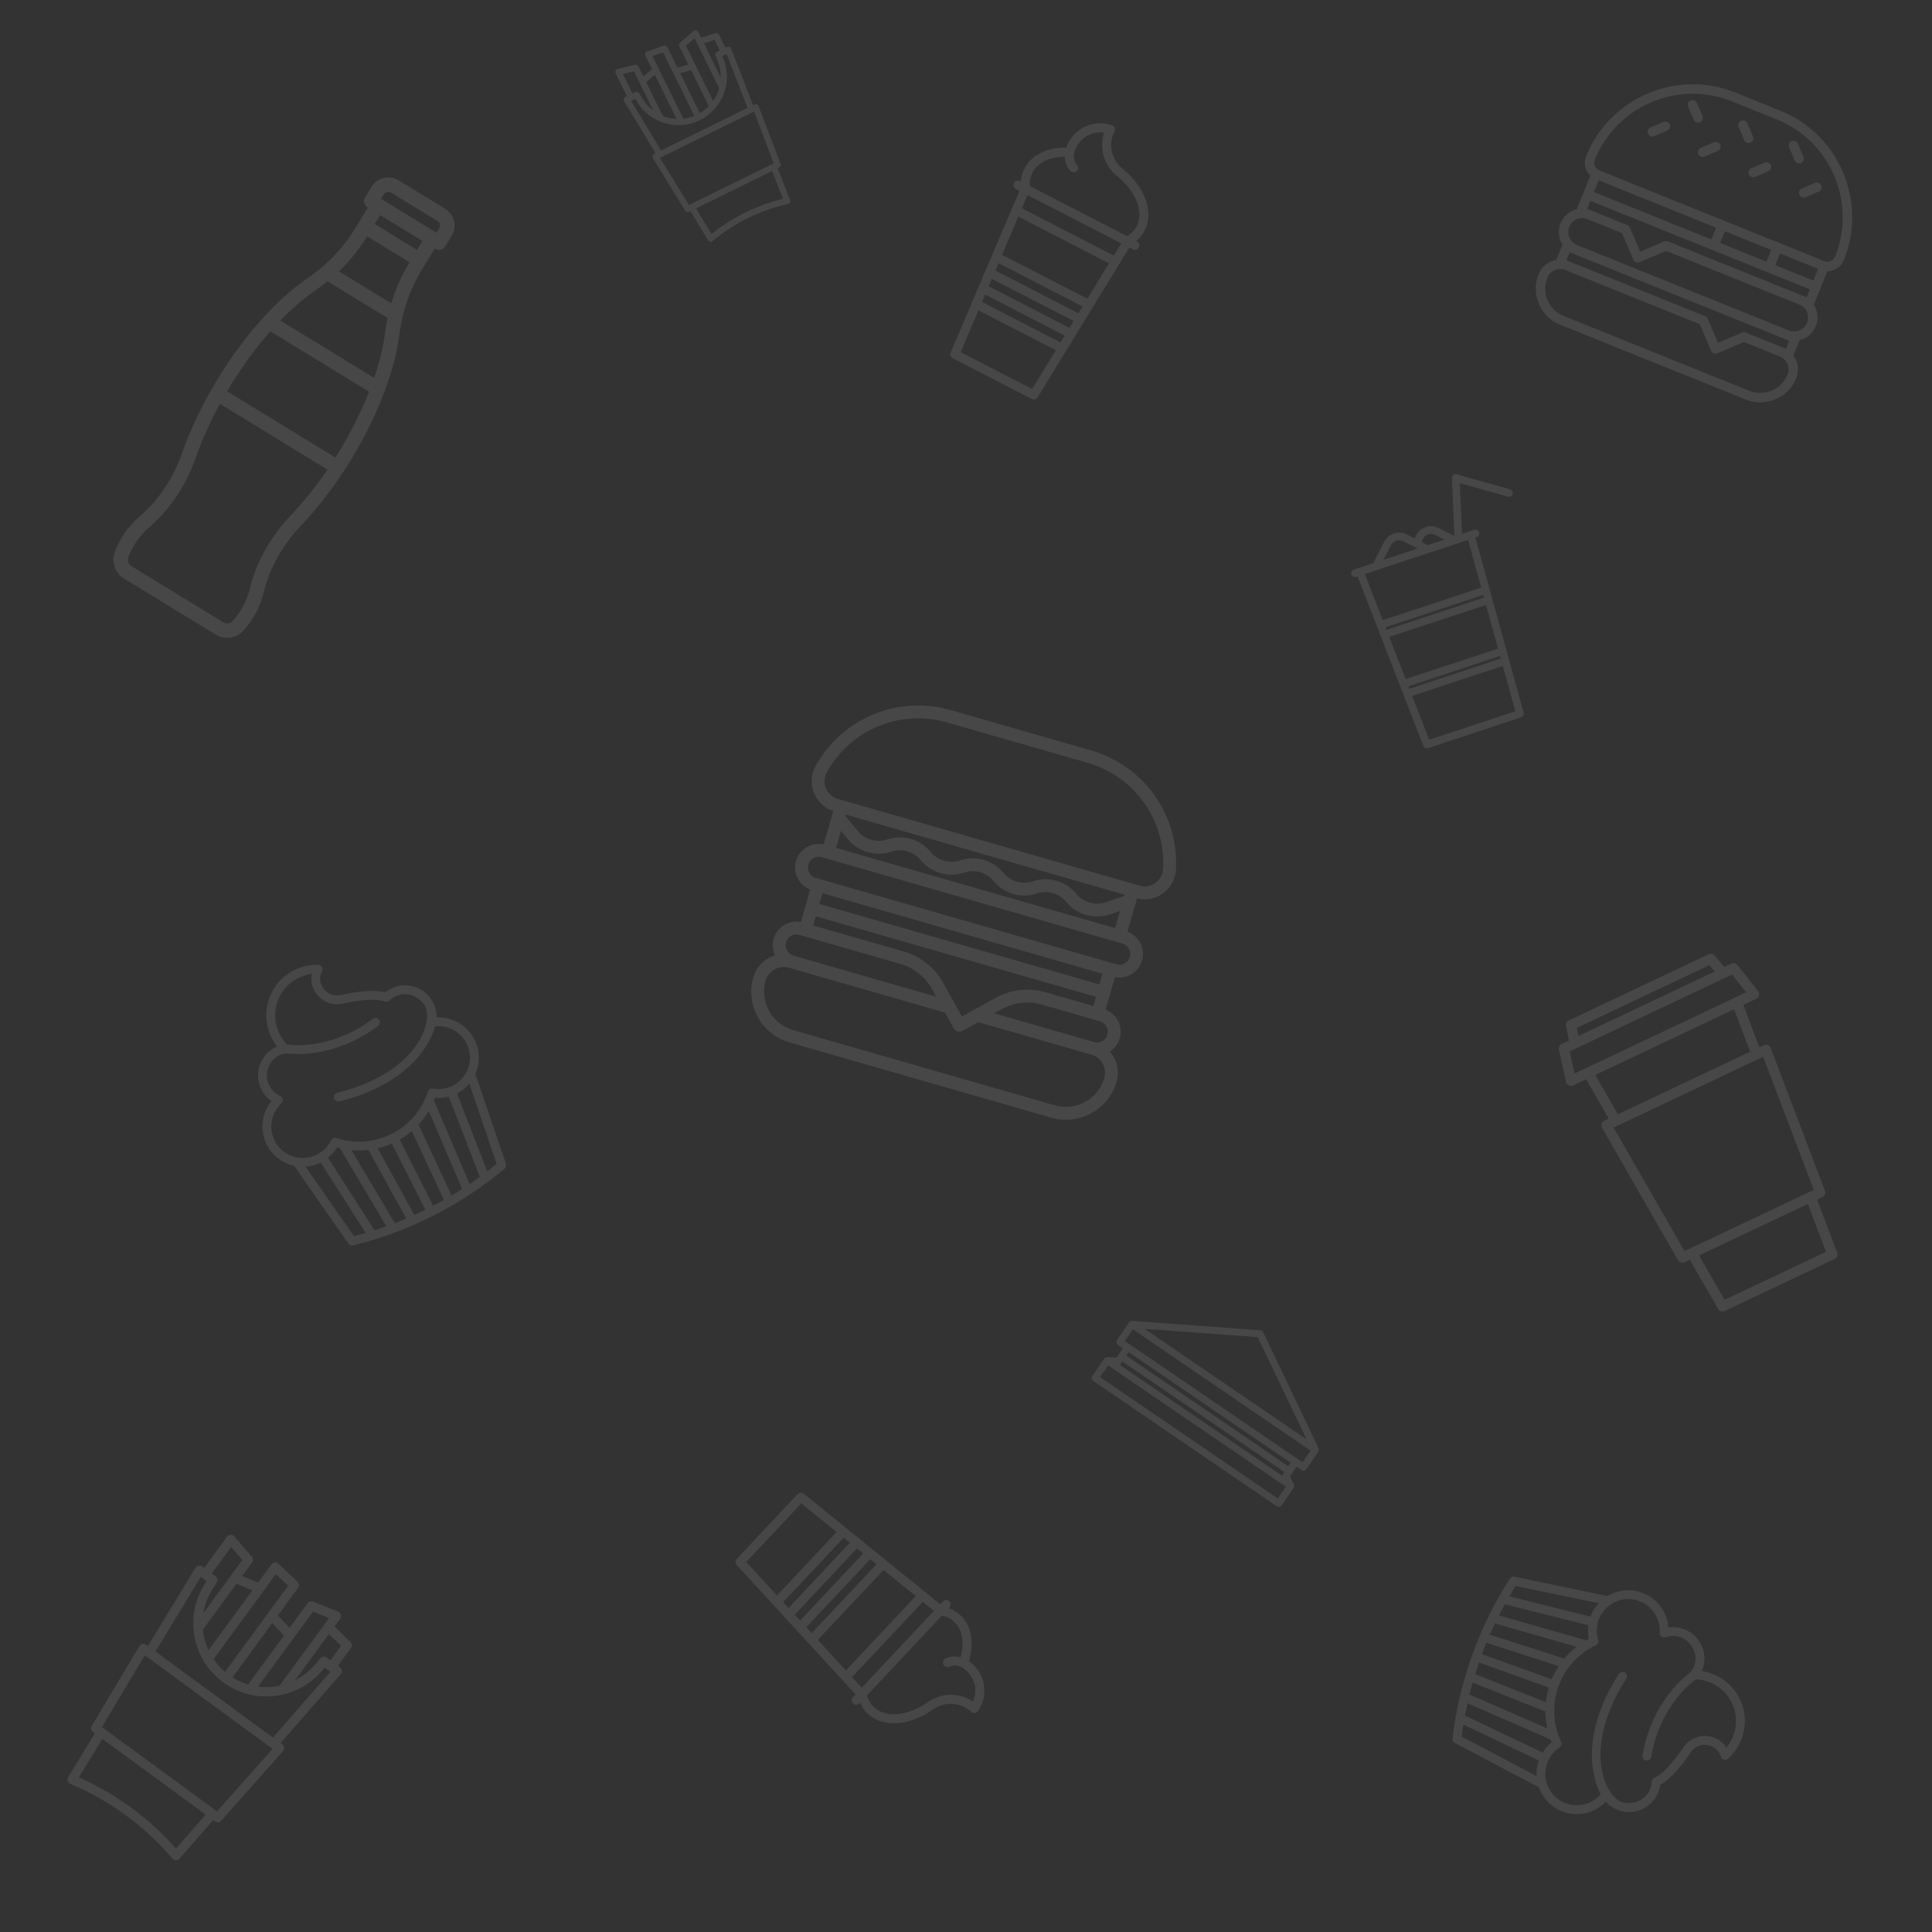 <svg width="118" height="118" viewBox="0 0 118 118" fill="none" xmlns="http://www.w3.org/2000/svg">
<rect x="0" y="0" width="118" height="118" fill="#333333" stroke="none"/>
<g clip-path="url(#clip0)">
<g clip-path="url(#clip1)">
<path d="M69.44 14.735L69.398 14.713C69.615 14.533 69.788 14.318 69.915 14.072C70.421 13.09 70.059 11.772 68.993 10.698C68.97 10.66 68.938 10.629 68.899 10.606C68.793 10.504 68.68 10.405 68.563 10.31C67.891 9.766 67.675 8.854 68.038 8.093C68.047 8.074 68.056 8.056 68.065 8.037C68.102 7.966 68.106 7.882 68.076 7.807C68.046 7.732 67.985 7.674 67.909 7.649C67.461 7.495 66.985 7.491 66.532 7.635C65.871 7.847 65.349 8.365 65.125 9.015C63.938 9.003 62.992 9.47 62.572 10.287C62.444 10.533 62.37 10.799 62.349 11.08L62.307 11.058C62.171 10.988 62.004 11.042 61.934 11.178C61.864 11.313 61.918 11.48 62.053 11.55L62.264 11.659L58.063 21.526C58.006 21.66 58.062 21.814 58.191 21.881L63.014 24.367C63.143 24.433 63.301 24.389 63.377 24.265L68.976 15.118L69.187 15.227C69.323 15.297 69.49 15.243 69.559 15.108C69.629 14.972 69.576 14.805 69.44 14.735ZM63.063 10.54C63.376 9.933 64.102 9.58 65.033 9.569C65.039 9.812 65.104 10.146 65.361 10.434C65.384 10.461 65.411 10.481 65.441 10.496C65.539 10.547 65.663 10.535 65.751 10.457C65.866 10.355 65.876 10.181 65.774 10.066C65.514 9.774 65.596 9.383 65.6 9.363C65.601 9.362 65.601 9.362 65.601 9.362C65.601 9.362 65.601 9.361 65.601 9.361C65.73 8.797 66.151 8.338 66.701 8.162C66.942 8.085 67.192 8.065 67.437 8.101C67.115 9.038 67.415 10.092 68.215 10.74C68.332 10.835 68.444 10.934 68.548 11.036C68.549 11.037 68.551 11.039 68.553 11.041C68.555 11.043 68.557 11.045 68.559 11.047C69.484 11.955 69.823 13.043 69.423 13.818C69.296 14.065 69.102 14.271 68.847 14.429L62.9 11.364C62.881 11.064 62.936 10.787 63.063 10.54ZM68.025 15.611L62.414 12.719L62.757 11.913L68.483 14.864L68.025 15.611ZM60.169 17.993L65.032 20.5L64.777 20.917L59.977 18.443L60.169 17.993ZM60.386 17.483L60.578 17.033L65.577 19.61L65.322 20.027L60.386 17.483ZM60.795 16.523L60.986 16.073L66.123 18.72L65.867 19.137L60.795 16.523ZM61.204 15.562L62.197 13.23L67.736 16.085L66.412 18.246L61.204 15.562ZM58.673 21.507L59.76 18.954L64.488 21.39L63.039 23.757L58.673 21.507Z" fill="white" fill-opacity="0.1"/>
</g>
<g clip-path="url(#clip2)">
<path d="M52.495 104.036L52.527 104.001C52.641 104.259 52.799 104.485 53.002 104.675C53.807 105.431 55.174 105.445 56.499 104.715C56.541 104.703 56.581 104.681 56.613 104.65C56.74 104.576 56.867 104.495 56.99 104.408C57.698 103.912 58.634 103.954 59.267 104.512C59.282 104.526 59.297 104.54 59.312 104.554C59.371 104.609 59.451 104.636 59.531 104.627C59.611 104.619 59.683 104.576 59.729 104.51C59.999 104.121 60.135 103.665 60.12 103.19C60.098 102.496 59.743 101.851 59.179 101.458C59.517 100.319 59.328 99.282 58.659 98.653C58.456 98.463 58.221 98.319 57.957 98.222L57.989 98.187C58.094 98.076 58.088 97.901 57.977 97.796C57.866 97.691 57.69 97.697 57.586 97.808L57.423 97.981L49.09 91.231C48.977 91.139 48.813 91.151 48.714 91.256L44.998 95.211C44.899 95.317 44.898 95.481 44.996 95.588L52.253 103.484L52.091 103.657C51.986 103.768 51.992 103.944 52.103 104.048C52.215 104.153 52.39 104.147 52.495 104.036ZM58.28 99.057C58.777 99.524 58.918 100.319 58.672 101.217C58.438 101.157 58.098 101.127 57.75 101.295C57.719 101.31 57.691 101.33 57.669 101.354C57.593 101.435 57.57 101.558 57.621 101.664C57.688 101.802 57.853 101.86 57.991 101.793C58.343 101.623 58.696 101.81 58.715 101.82C58.715 101.82 58.715 101.82 58.716 101.82C58.716 101.82 58.716 101.82 58.716 101.82C59.223 102.099 59.549 102.631 59.567 103.207C59.575 103.46 59.526 103.707 59.423 103.932C58.611 103.365 57.516 103.364 56.672 103.955C56.549 104.041 56.423 104.122 56.297 104.194C56.294 104.195 56.292 104.196 56.29 104.198C56.288 104.199 56.285 104.2 56.283 104.202C55.156 104.842 54.017 104.869 53.381 104.272C53.178 104.081 53.034 103.839 52.952 103.55L57.532 98.673C57.826 98.738 58.077 98.866 58.28 99.057ZM52.041 102.435L56.363 97.834L57.044 98.385L52.633 103.08L52.041 102.435ZM51.908 94.226L48.162 98.214L47.831 97.854L51.529 93.918L51.908 94.226ZM52.34 94.575L52.719 94.883L48.868 98.982L48.537 98.623L52.34 94.575ZM53.151 95.232L53.531 95.54L49.575 99.751L49.243 99.391L53.151 95.232ZM53.962 95.889L55.931 97.484L51.665 102.026L49.95 100.16L53.962 95.889ZM48.941 91.823L51.097 93.569L47.456 97.445L45.578 95.403L48.941 91.823Z" fill="white" fill-opacity="0.1"/>
</g>
<g clip-path="url(#clip3)">
<path d="M18.389 32.097C19.474 30.957 20.529 29.567 21.439 28.079C23.031 25.477 24.107 22.697 24.389 20.452C24.571 19.008 25.041 17.657 25.788 16.437L26.556 15.181L26.584 15.198C26.791 15.325 27.063 15.259 27.19 15.052L27.584 14.408C27.931 13.841 27.752 13.097 27.184 12.75L24.349 11.015C23.781 10.668 23.037 10.847 22.69 11.414L22.297 12.058C22.169 12.266 22.235 12.537 22.442 12.664L22.47 12.681L21.701 13.937C20.955 15.158 19.966 16.192 18.764 17.01C16.894 18.283 14.908 20.506 13.316 23.109C12.405 24.597 11.648 26.169 11.127 27.654C10.582 29.205 9.686 30.549 8.535 31.54C8.114 31.901 7.751 32.329 7.456 32.811C7.281 33.097 7.133 33.399 7.014 33.71C6.785 34.313 7.019 34.995 7.569 35.332L13.173 38.76C13.724 39.097 14.438 38.994 14.869 38.516C15.091 38.27 15.293 38 15.469 37.713C15.764 37.232 15.979 36.714 16.11 36.174C16.468 34.698 17.256 33.288 18.389 32.097ZM14.068 23.569C14.815 22.347 15.649 21.216 16.513 20.237L22.541 23.924C22.062 25.14 21.435 26.398 20.687 27.619C20.62 27.728 20.553 27.837 20.484 27.945L13.87 23.898C13.935 23.788 14.001 23.678 14.068 23.569ZM25.804 14.721L25.471 15.265L22.889 13.685L23.222 13.141L25.804 14.721ZM22.428 14.437L25.011 16.017C24.532 16.808 24.16 17.647 23.896 18.529L20.7 16.573C21.364 15.938 21.943 15.223 22.428 14.437ZM23.442 11.874C23.536 11.722 23.736 11.674 23.889 11.767L26.724 13.502C26.877 13.595 26.925 13.795 26.831 13.948L26.668 14.215L26.64 14.199L23.306 12.159L23.279 12.142L23.442 11.874ZM19.26 17.739C19.518 17.563 19.767 17.377 20.008 17.183L23.669 19.423C23.605 19.725 23.553 20.032 23.514 20.342C23.408 21.186 23.181 22.113 22.851 23.081L17.123 19.576C17.835 18.842 18.557 18.218 19.26 17.739ZM14.215 37.925C14.067 38.089 13.823 38.123 13.633 38.008L8.03 34.579C7.841 34.464 7.76 34.23 7.839 34.023C7.938 33.764 8.062 33.511 8.208 33.271C8.455 32.868 8.758 32.51 9.11 32.208C10.378 31.116 11.363 29.643 11.959 27.946C12.334 26.878 12.837 25.761 13.434 24.665L20 28.682C19.296 29.713 18.531 30.669 17.75 31.49C16.511 32.792 15.648 34.34 15.253 35.966C15.144 36.417 14.963 36.849 14.717 37.253C14.57 37.493 14.401 37.719 14.215 37.925Z" fill="white" fill-opacity="0.1"/>
</g>
<g clip-path="url(#clip4)">
<path d="M67.781 64.229C68.079 64.039 68.294 63.752 68.392 63.41C68.6 62.687 68.215 61.931 67.526 61.664L68.096 59.682C68.821 59.822 69.549 59.386 69.757 58.662C69.968 57.928 69.568 57.161 68.861 56.905L69.447 54.865C69.466 54.87 69.484 54.875 69.502 54.879C70.049 55.007 70.621 54.881 71.071 54.533C71.536 54.175 71.811 53.634 71.828 53.048L71.831 52.912C71.921 49.649 69.792 46.741 66.655 45.839L58.055 43.367C54.918 42.465 51.57 43.8 49.913 46.612L49.844 46.73C49.546 47.234 49.492 47.839 49.696 48.39C49.893 48.923 50.31 49.334 50.842 49.516C50.859 49.522 50.878 49.527 50.896 49.533L50.31 51.573C49.574 51.415 48.828 51.852 48.617 52.586C48.41 53.31 48.794 54.066 49.484 54.332L48.914 56.315C48.582 56.25 48.242 56.303 47.941 56.469C47.598 56.659 47.352 56.972 47.248 57.351C47.153 57.696 47.196 58.048 47.343 58.35C46.721 58.528 46.201 59.011 46.01 59.677C45.519 61.386 46.51 63.177 48.219 63.668L64.21 68.264C65.038 68.502 65.909 68.404 66.663 67.987C67.417 67.569 67.963 66.884 68.201 66.055C68.392 65.392 68.21 64.709 67.781 64.229ZM67.637 63.193C67.589 63.362 67.477 63.502 67.323 63.588C67.169 63.673 66.99 63.693 66.822 63.645L60.721 61.891L61.173 61.641C61.934 61.22 62.812 61.12 63.648 61.36L66.933 62.305C66.933 62.305 66.933 62.305 66.933 62.305L67.186 62.377C67.535 62.478 67.738 62.844 67.637 63.193ZM57.617 60.041C57.095 59.097 56.236 58.413 55.199 58.115L49.671 56.526L49.831 55.966L66.933 60.882L66.773 61.441L63.865 60.605C62.828 60.307 61.737 60.431 60.793 60.953L58.749 62.085L57.617 60.041ZM67.15 60.126L50.048 55.211L50.237 54.555L67.339 59.471L67.15 60.126L67.15 60.126ZM51.651 49.751L68.692 54.649L68.671 54.722L67.532 55.107C66.889 55.324 66.167 55.117 65.737 54.591C65.102 53.813 64.035 53.507 63.083 53.828C62.44 54.045 61.718 53.838 61.288 53.312C60.653 52.535 59.586 52.228 58.634 52.549C57.991 52.767 57.269 52.559 56.839 52.033C56.203 51.256 55.137 50.949 54.185 51.271C53.541 51.488 52.82 51.281 52.39 50.755L51.63 49.824L51.651 49.751ZM51.366 50.743L51.782 51.252C52.418 52.03 53.485 52.336 54.436 52.015C55.08 51.797 55.801 52.005 56.231 52.531C56.867 53.309 57.934 53.615 58.885 53.294C59.529 53.076 60.25 53.283 60.68 53.809C60.998 54.198 61.424 54.469 61.889 54.603C62.354 54.737 62.859 54.733 63.334 54.572C63.978 54.355 64.699 54.562 65.129 55.088C65.765 55.866 66.832 56.172 67.783 55.851L68.407 55.641L68.107 56.685L51.066 51.787L51.366 50.743ZM50.433 48.117C50.312 47.789 50.343 47.429 50.52 47.128L50.59 47.011C52.065 44.507 55.045 43.319 57.838 44.122L66.438 46.594C69.231 47.397 71.125 49.986 71.046 52.89L71.042 53.027C71.033 53.375 70.868 53.698 70.591 53.911C70.329 54.114 69.997 54.188 69.681 54.114C69.662 54.11 51.115 48.779 51.096 48.773C50.79 48.667 50.548 48.429 50.433 48.117ZM49.373 52.803C49.473 52.454 49.839 52.251 50.188 52.352L68.55 57.63C68.9 57.73 69.102 58.096 69.002 58.445C68.901 58.795 68.535 58.997 68.186 58.897L49.824 53.619C49.475 53.519 49.272 53.153 49.373 52.803ZM48.321 57.157C48.476 57.071 48.654 57.051 48.823 57.1L49.076 57.172L49.076 57.172L54.982 58.87C55.817 59.11 56.509 59.661 56.93 60.421L57.18 60.874L48.485 58.374C48.126 58.271 47.91 57.905 48.005 57.559C48.053 57.386 48.165 57.243 48.321 57.157ZM66.282 67.299C65.713 67.615 65.054 67.689 64.427 67.509L48.436 62.913C47.143 62.541 46.393 61.187 46.765 59.894C46.94 59.285 47.578 58.931 48.188 59.106L57.718 61.846L58.252 62.809C58.304 62.904 58.39 62.968 58.487 62.996C58.583 63.024 58.691 63.015 58.785 62.962L59.749 62.429L66.658 64.415C67.268 64.59 67.621 65.229 67.446 65.838C67.266 66.465 66.853 66.984 66.282 67.299Z" fill="white" fill-opacity="0.1"/>
</g>
<g clip-path="url(#clip5)">
<path d="M79.489 89.789C79.587 89.856 79.72 89.831 79.787 89.733L80.518 88.663C80.562 88.597 80.566 88.516 80.534 88.449L80.534 88.449L77.152 81.37C77.119 81.3 77.051 81.254 76.974 81.248L69.149 80.675L69.149 80.675C69.075 80.67 69.001 80.703 68.956 80.768L68.225 81.838C68.158 81.936 68.183 82.07 68.281 82.137L68.581 82.341L68.184 82.923L67.641 82.883C67.64 82.883 67.639 82.883 67.639 82.883C67.566 82.879 67.492 82.912 67.448 82.976L66.717 84.047C66.651 84.144 66.676 84.278 66.774 84.345L77.981 91.997C78.079 92.064 78.213 92.039 78.279 91.941L79.01 90.871C79.054 90.806 79.058 90.726 79.027 90.659C79.027 90.659 79.027 90.658 79.027 90.657L78.792 90.166L79.189 89.585L79.489 89.789ZM76.818 81.667L79.803 87.915L69.912 81.161L76.818 81.667ZM69.189 81.187L80.043 88.598L79.554 89.314L68.701 81.903L69.189 81.187ZM78.3 90.126L68.4 83.367L68.547 83.152L78.447 89.912L78.3 90.126V90.126ZM78.046 91.522L67.193 84.112L67.682 83.395L78.535 90.806L78.046 91.522ZM78.688 89.557L68.789 82.798L68.935 82.583L78.835 89.343L78.688 89.557V89.557Z" fill="white" fill-opacity="0.1"/>
</g>
<g clip-path="url(#clip6)">
<path d="M26.665 62.14C26.672 61.783 26.579 61.429 26.392 61.116C25.907 60.301 24.88 59.962 24.004 60.328C23.832 60.4 23.674 60.494 23.532 60.61C22.797 60.413 21.66 60.585 20.806 60.774C20.426 60.857 20.048 60.728 19.796 60.428C19.548 60.132 19.486 59.744 19.633 59.39C19.645 59.361 19.651 59.349 19.651 59.349C19.651 59.349 19.651 59.349 19.651 59.349C19.707 59.267 19.714 59.162 19.669 59.074C19.624 58.986 19.535 58.929 19.436 58.926C18.785 58.908 18.129 59.103 17.591 59.476C17.034 59.862 16.628 60.407 16.417 61.052C16.096 62.033 16.296 63.115 16.922 63.917C16.819 63.961 16.72 64.015 16.625 64.077C15.849 64.585 15.55 65.575 15.912 66.43C16.055 66.765 16.285 67.049 16.577 67.254C15.938 68.044 15.844 69.175 16.379 70.07C16.687 70.585 17.175 70.969 17.755 71.15C17.824 71.172 17.894 71.19 17.965 71.206L21.286 75.961C21.35 76.052 21.464 76.095 21.572 76.068C23.263 75.652 24.908 75.039 26.464 74.249C28.02 73.46 29.488 72.496 30.823 71.378C30.908 71.306 30.941 71.189 30.905 71.084L29.032 65.594C29.061 65.528 29.088 65.461 29.111 65.392C29.308 64.818 29.287 64.197 29.053 63.644C28.648 62.684 27.68 62.092 26.665 62.14ZM18.659 71.257C18.948 71.238 19.233 71.168 19.501 71.046C19.53 71.033 19.559 71.019 19.587 71.005L22.334 75.305C22.098 75.373 21.86 75.439 21.622 75.499L18.659 71.257ZM26.575 67.049C26.855 67.073 27.137 67.048 27.408 66.977L29.308 71.877C29.102 72.028 28.892 72.175 28.68 72.319L26.507 67.22C26.53 67.163 26.553 67.107 26.575 67.049ZM28.223 72.621C28.012 72.757 27.799 72.889 27.583 73.018L25.564 68.685C25.802 68.431 26.011 68.151 26.19 67.851L28.223 72.621ZM27.115 73.289C26.898 73.411 26.68 73.53 26.46 73.645L24.41 69.601C24.675 69.449 24.924 69.274 25.153 69.079L27.115 73.289ZM25.979 73.889C25.756 73.999 25.531 74.105 25.305 74.207L23.068 70.136C23.361 70.066 23.649 69.969 23.929 69.845L25.979 73.889ZM22.507 70.235L24.809 74.424C24.578 74.522 24.345 74.616 24.111 74.706L21.465 70.246C21.813 70.28 22.162 70.276 22.507 70.235ZM20.768 70.129L23.597 74.896C23.356 74.982 23.113 75.064 22.87 75.142L20.04 70.713C20.258 70.536 20.444 70.323 20.59 70.083C20.649 70.1 20.709 70.115 20.768 70.129ZM30.334 71.082C30.144 71.239 29.952 71.391 29.757 71.541L27.912 66.785C27.94 66.77 27.968 66.755 27.996 66.74C28.252 66.595 28.477 66.407 28.664 66.185L30.334 71.082ZM28.556 63.854C28.739 64.285 28.754 64.769 28.601 65.218C28.448 65.666 28.139 66.04 27.731 66.27C27.334 66.494 26.887 66.569 26.441 66.488C26.308 66.463 26.178 66.541 26.136 66.67C25.77 67.797 24.986 68.713 23.929 69.249C22.872 69.785 21.669 69.876 20.544 69.505C20.473 69.482 20.399 69.489 20.337 69.521C20.286 69.547 20.243 69.589 20.217 69.644C20.018 70.052 19.694 70.367 19.279 70.555C18.852 70.748 18.368 70.777 17.916 70.635C17.463 70.494 17.081 70.195 16.841 69.793C16.377 69.015 16.52 68.008 17.182 67.395C17.229 67.352 17.263 67.296 17.273 67.234C17.293 67.109 17.226 66.992 17.117 66.943C16.798 66.8 16.546 66.543 16.409 66.219C16.152 65.614 16.372 64.887 16.92 64.528C16.924 64.526 16.928 64.523 16.932 64.521C17.144 64.384 17.398 64.329 17.649 64.352C17.954 64.381 18.473 64.401 19.134 64.314C19.814 64.225 20.743 64.007 21.762 63.49C22.191 63.273 22.635 63.003 23.083 62.668C23.202 62.579 23.238 62.41 23.152 62.289C23.064 62.164 22.892 62.138 22.77 62.229C21.355 63.289 19.987 63.656 19.088 63.776C18.303 63.882 17.73 63.823 17.531 63.795C16.872 63.121 16.635 62.12 16.929 61.22C17.238 60.277 18.078 59.603 19.043 59.483C18.953 59.938 19.072 60.404 19.383 60.775C19.761 61.225 20.351 61.426 20.922 61.3C22.098 61.041 23.034 60.991 23.494 61.163C23.594 61.2 23.706 61.181 23.783 61.107C23.907 60.987 24.051 60.893 24.212 60.825C24.842 60.562 25.557 60.82 25.929 61.392C26.539 62.33 25.517 65.531 20.602 66.743C20.454 66.78 20.366 66.93 20.406 67.077C20.446 67.219 20.598 67.3 20.741 67.264C21.693 67.029 22.489 66.724 23.154 66.387C24.391 65.759 25.173 65.021 25.652 64.419C26.249 63.669 26.49 63.004 26.578 62.687C27.411 62.598 28.225 63.068 28.556 63.854Z" fill="white" fill-opacity="0.1"/>
</g>
<g clip-path="url(#clip7)">
<path d="M98.078 110.044C98.318 110.309 98.628 110.502 98.979 110.602C99.892 110.861 100.871 110.403 101.256 109.535C101.332 109.365 101.382 109.188 101.406 109.006C102.075 108.645 102.784 107.739 103.276 107.016C103.495 106.693 103.858 106.528 104.247 106.573C104.631 106.618 104.942 106.858 105.079 107.216C105.09 107.246 105.094 107.259 105.094 107.259C105.094 107.258 105.094 107.258 105.094 107.258C105.109 107.356 105.176 107.437 105.269 107.471C105.362 107.504 105.466 107.484 105.54 107.418C106.026 106.984 106.369 106.392 106.504 105.751C106.644 105.089 106.565 104.414 106.276 103.799C105.836 102.866 104.948 102.217 103.942 102.063C103.986 101.961 104.022 101.854 104.048 101.743C104.263 100.841 103.801 99.916 102.951 99.543C102.617 99.397 102.255 99.349 101.901 99.4C101.823 98.387 101.115 97.5 100.113 97.217C99.535 97.053 98.916 97.11 98.37 97.376C98.305 97.408 98.242 97.443 98.18 97.48L92.5 96.303C92.391 96.28 92.279 96.327 92.219 96.421C91.275 97.884 90.5 99.46 89.91 101.102C89.32 102.744 88.915 104.453 88.713 106.182C88.7 106.293 88.756 106.4 88.855 106.452L93.985 109.158C94.009 109.226 94.036 109.293 94.066 109.359C94.318 109.912 94.759 110.349 95.309 110.591C96.263 111.01 97.373 110.776 98.078 110.044ZM97.64 97.918C97.442 98.131 97.283 98.378 97.172 98.65C97.16 98.68 97.148 98.71 97.137 98.74L92.189 97.499C92.313 97.287 92.441 97.076 92.573 96.869L97.64 97.918ZM94.773 106.413C94.553 106.588 94.365 106.8 94.217 107.037L89.471 104.78C89.518 104.528 89.569 104.277 89.624 104.027L94.705 106.243C94.727 106.3 94.749 106.357 94.773 106.413ZM89.749 103.493C89.81 103.25 89.874 103.007 89.942 102.766L94.384 104.53C94.387 104.878 94.426 105.225 94.502 105.566L89.749 103.493ZM90.096 102.247C90.17 102.01 90.247 101.773 90.328 101.538L94.595 103.071C94.507 103.364 94.446 103.662 94.414 103.961L90.096 102.247ZM90.51 101.031C90.597 100.798 90.688 100.567 90.782 100.337L95.204 101.761C95.039 102.013 94.896 102.281 94.777 102.564L90.51 101.031ZM95.543 101.304L90.994 99.838C91.094 99.609 91.2 99.381 91.308 99.155L96.293 100.58C96.017 100.795 95.766 101.037 95.543 101.304ZM96.88 100.187L91.551 98.663C91.667 98.435 91.787 98.209 91.911 97.985L97.009 99.263C96.972 99.541 96.983 99.824 97.041 100.099C96.987 100.127 96.933 100.157 96.88 100.187ZM89.271 106.062C89.301 105.818 89.337 105.574 89.375 105.332L93.982 107.523C93.972 107.553 93.962 107.583 93.952 107.614C93.865 107.894 93.831 108.186 93.847 108.476L89.271 106.062ZM95.526 110.097C95.098 109.909 94.754 109.567 94.557 109.136C94.361 108.704 94.329 108.22 94.467 107.773C94.602 107.338 94.875 106.977 95.255 106.73C95.369 106.656 95.41 106.51 95.352 106.388C94.845 105.317 94.786 104.113 95.187 102.997C95.587 101.882 96.399 100.99 97.472 100.487C97.539 100.455 97.588 100.399 97.611 100.334C97.631 100.28 97.633 100.22 97.615 100.162C97.478 99.729 97.498 99.277 97.671 98.855C97.848 98.422 98.181 98.069 98.607 97.861C99.033 97.653 99.516 97.609 99.966 97.736C100.838 97.982 101.425 98.813 101.365 99.713C101.361 99.776 101.374 99.841 101.409 99.893C101.481 99.998 101.609 100.036 101.722 99.997C102.052 99.882 102.412 99.896 102.735 100.037C103.336 100.301 103.675 100.981 103.523 101.618C103.522 101.622 103.521 101.627 103.52 101.631C103.459 101.876 103.313 102.091 103.114 102.246C102.873 102.435 102.482 102.777 102.06 103.294C101.627 103.825 101.102 104.622 100.715 105.697C100.553 106.149 100.415 106.65 100.319 107.202C100.294 107.348 100.384 107.495 100.529 107.525C100.679 107.555 100.823 107.456 100.849 107.306C101.149 105.563 101.892 104.358 102.463 103.653C102.962 103.038 103.419 102.686 103.582 102.57C104.525 102.608 105.384 103.173 105.788 104.029C106.211 104.927 106.063 105.994 105.443 106.743C105.196 106.351 104.79 106.094 104.31 106.038C103.726 105.97 103.159 106.228 102.83 106.712C102.153 107.708 101.506 108.387 101.054 108.578C100.956 108.62 100.888 108.711 100.883 108.817C100.874 108.989 100.834 109.157 100.764 109.316C100.486 109.94 99.79 110.243 99.126 110.083C98.039 109.82 96.585 106.791 99.326 102.535C99.408 102.407 99.369 102.237 99.239 102.158C99.112 102.082 98.947 102.127 98.867 102.251C98.337 103.076 97.967 103.845 97.715 104.546C97.246 105.852 97.184 106.925 97.25 107.693C97.331 108.647 97.612 109.296 97.765 109.587C97.221 110.224 96.306 110.44 95.526 110.097Z" fill="white" fill-opacity="0.1"/>
</g>
<g clip-path="url(#clip8)">
<path d="M109.534 21.709L109.909 20.779C110.344 20.674 110.724 20.368 110.904 19.922C111.083 19.477 111.022 18.993 110.781 18.615L111.183 17.619L111.608 16.563C112.038 16.566 112.447 16.31 112.617 15.888C114.063 12.299 112.32 8.203 108.731 6.756L106.006 5.657C102.417 4.211 98.32 5.954 96.873 9.543C96.703 9.965 96.82 10.432 97.132 10.728L96.707 11.784L96.305 12.78C95.87 12.886 95.49 13.191 95.31 13.637C95.13 14.083 95.192 14.567 95.433 14.944L95.058 15.874C94.585 15.953 94.162 16.269 93.97 16.745C93.481 17.958 94.07 19.342 95.283 19.831L106.628 24.404C107.841 24.893 109.225 24.304 109.714 23.091C109.906 22.614 109.821 22.094 109.534 21.709ZM105.061 14.839L105.35 14.122L108.181 15.263L107.892 15.981L105.061 14.839ZM97.35 11.732L97.639 11.014L104.814 13.906L104.525 14.624L97.35 11.732ZM108.717 15.479L111.045 16.417L110.755 17.135L108.428 16.197L108.717 15.479ZM105.79 6.193L108.515 7.292C111.809 8.619 113.409 12.379 112.081 15.672C111.978 15.928 111.686 16.053 111.43 15.95L108.665 14.835L105.298 13.478L97.686 10.41C97.43 10.307 97.306 10.015 97.409 9.759C98.736 6.465 102.496 4.865 105.79 6.193ZM96.937 12.756L97.134 12.267L104.577 15.267L107.944 16.624L110.539 17.67L110.342 18.159L101.867 14.743C101.796 14.715 101.716 14.715 101.646 14.745L100.177 15.37L99.553 13.902C99.523 13.831 99.466 13.776 99.395 13.747L96.937 12.756ZM96.853 13.345L99.068 14.238L99.759 15.862C99.789 15.932 99.846 15.988 99.917 16.017C99.988 16.045 100.067 16.044 100.138 16.015L101.762 15.324L109.994 18.642C110.363 18.849 110.53 19.304 110.368 19.706C110.192 20.144 109.692 20.357 109.254 20.18L96.32 14.967C95.882 14.79 95.669 14.291 95.846 13.853C96.008 13.45 96.444 13.239 96.853 13.345ZM95.671 15.897L95.868 15.408L109.274 20.811L109.077 21.3L106.619 20.309C106.548 20.28 106.468 20.281 106.398 20.311L104.929 20.936L104.305 19.468C104.275 19.397 104.218 19.341 104.147 19.313L95.671 15.897ZM106.844 23.868L95.499 19.296C94.582 18.926 94.136 17.879 94.506 16.961C94.68 16.529 95.174 16.319 95.606 16.493L103.82 19.804L104.511 21.428C104.542 21.501 104.6 21.555 104.669 21.582C104.737 21.61 104.816 21.611 104.89 21.58L106.514 20.889L108.71 21.774C109.142 21.949 109.352 22.442 109.178 22.875C108.808 23.792 107.761 24.238 106.844 23.868Z" fill="white" fill-opacity="0.1"/>
<path d="M100.807 8.321C100.875 8.348 100.954 8.35 101.028 8.318L101.833 7.976C101.98 7.913 102.048 7.744 101.986 7.597C101.923 7.45 101.754 7.382 101.607 7.444L100.802 7.787C100.655 7.849 100.587 8.019 100.649 8.166C100.68 8.239 100.738 8.293 100.807 8.321Z" fill="white" fill-opacity="0.1"/>
<path d="M103.89 9.563C103.958 9.591 104.037 9.592 104.111 9.561L104.916 9.219C105.063 9.156 105.131 8.987 105.069 8.84C105.006 8.693 104.837 8.625 104.69 8.687L103.885 9.03C103.738 9.092 103.67 9.262 103.732 9.408C103.763 9.482 103.821 9.536 103.89 9.563Z" fill="white" fill-opacity="0.1"/>
<path d="M106.973 10.806C107.041 10.833 107.12 10.835 107.194 10.804L107.999 10.461C108.146 10.399 108.214 10.229 108.152 10.082C108.089 9.936 107.92 9.867 107.773 9.93L106.968 10.272C106.821 10.335 106.753 10.504 106.815 10.651C106.846 10.724 106.904 10.778 106.973 10.806Z" fill="white" fill-opacity="0.1"/>
<path d="M110.056 12.048C110.125 12.076 110.204 12.077 110.277 12.046L111.082 11.704C111.229 11.641 111.297 11.472 111.235 11.325C111.172 11.178 111.003 11.11 110.856 11.172L110.051 11.515C109.904 11.577 109.836 11.747 109.898 11.894C109.929 11.967 109.987 12.021 110.056 12.048Z" fill="white" fill-opacity="0.1"/>
<path d="M109.616 9.803C109.647 9.877 109.705 9.93 109.774 9.958C109.842 9.986 109.921 9.987 109.995 9.956C110.142 9.893 110.21 9.724 110.147 9.577L109.805 8.772C109.742 8.625 109.573 8.557 109.426 8.619C109.279 8.682 109.211 8.851 109.273 8.998L109.616 9.803Z" fill="white" fill-opacity="0.1"/>
<path d="M106.533 8.561C106.564 8.634 106.622 8.688 106.691 8.715C106.759 8.743 106.838 8.744 106.912 8.713C107.058 8.651 107.127 8.481 107.064 8.335L106.722 7.529C106.659 7.383 106.49 7.314 106.343 7.377C106.196 7.439 106.128 7.609 106.19 7.755L106.533 8.561Z" fill="white" fill-opacity="0.1"/>
<path d="M103.45 7.318C103.481 7.391 103.539 7.445 103.608 7.473C103.676 7.5 103.755 7.502 103.829 7.471C103.975 7.408 104.044 7.239 103.981 7.092L103.639 6.287C103.576 6.14 103.407 6.072 103.26 6.134C103.113 6.196 103.045 6.366 103.107 6.513L103.45 7.318Z" fill="white" fill-opacity="0.1"/>
</g>
<g clip-path="url(#clip9)">
<path d="M20.881 102.031C20.872 101.952 20.831 101.88 20.767 101.833L20.641 101.741L21.433 100.66C21.517 100.546 21.504 100.388 21.403 100.289L20.43 99.336L20.776 98.864C20.828 98.793 20.844 98.701 20.82 98.617C20.796 98.532 20.734 98.464 20.652 98.431L19.124 97.822C19.004 97.773 18.866 97.813 18.789 97.918L17.683 99.427L16.975 98.664L18.207 96.982C18.292 96.866 18.277 96.704 18.172 96.606L17.003 95.508C16.944 95.452 16.863 95.424 16.782 95.432C16.701 95.439 16.627 95.481 16.579 95.547L15.767 96.656L14.79 96.257L15.395 95.432C15.474 95.325 15.468 95.178 15.381 95.078L14.314 93.84C14.257 93.775 14.174 93.738 14.087 93.742C14 93.745 13.92 93.788 13.868 93.858L12.475 95.76L12.351 95.669C12.287 95.622 12.206 95.604 12.127 95.619C12.049 95.635 11.981 95.683 11.94 95.751L9.034 100.531L8.927 100.454C8.863 100.406 8.781 100.388 8.702 100.404C8.624 100.42 8.556 100.468 8.514 100.537L5.603 105.414C5.528 105.54 5.561 105.703 5.68 105.789L5.789 105.869L4.163 108.544C4.12 108.615 4.11 108.701 4.136 108.78C4.161 108.858 4.22 108.922 4.297 108.954C6.694 109.958 8.849 111.536 10.529 113.52C10.544 113.537 10.56 113.552 10.578 113.565C10.626 113.6 10.684 113.62 10.744 113.62C10.827 113.621 10.906 113.585 10.961 113.523L13.02 111.166L13.13 111.246C13.248 111.333 13.413 111.316 13.511 111.206L17.282 106.96C17.335 106.9 17.361 106.82 17.352 106.74C17.344 106.661 17.302 106.588 17.238 106.541L17.131 106.463L20.813 102.25C20.865 102.19 20.89 102.111 20.881 102.031ZM20.828 100.523L20.182 101.405L19.951 101.236C19.831 101.148 19.663 101.168 19.566 101.281L19.231 101.675C18.89 102.075 18.478 102.396 18.02 102.627L20.09 99.8L20.828 100.523ZM20.099 98.824L19.825 99.198L17.07 102.96C16.954 102.984 16.838 103.003 16.719 103.017C16.399 103.055 16.078 103.052 15.764 103.011L19.118 98.432L20.099 98.824ZM17.341 99.895L15.153 102.881C14.82 102.781 14.501 102.637 14.202 102.45L16.632 99.132L17.341 99.895ZM16.848 96.143L17.599 96.849L13.742 102.113C13.474 101.885 13.24 101.623 13.045 101.336L16.848 96.143ZM15.42 97.129L12.737 100.792C12.604 100.505 12.504 100.201 12.444 99.885C12.421 99.767 12.404 99.65 12.392 99.532L14.444 96.731L15.42 97.129ZM14.116 94.483L14.802 95.278L12.424 98.525C12.506 98.019 12.688 97.53 12.965 97.086L13.24 96.647C13.319 96.52 13.287 96.354 13.166 96.266L12.935 96.097L14.116 94.483L14.116 94.483ZM10.748 112.902C9.116 111.05 7.078 109.557 4.82 108.559L6.25 106.207L12.559 110.829L10.748 112.902ZM13.257 110.634L6.225 105.483L8.843 101.098L16.649 106.815L13.257 110.634ZM9.495 100.869L12.265 96.312L12.617 96.569L12.482 96.784C11.883 97.742 11.671 98.882 11.884 99.992C12.098 101.103 12.717 102.082 13.629 102.75C14.542 103.418 15.662 103.714 16.786 103.583C17.909 103.451 18.931 102.905 19.664 102.044L19.828 101.852L20.18 102.109L16.67 106.125L9.495 100.869L9.495 100.869Z" fill="white" fill-opacity="0.1"/>
</g>
<g clip-path="url(#clip10)">
<path d="M44.547 2.864C44.498 2.845 44.443 2.848 44.395 2.871L44.303 2.916L43.912 2.12C43.87 2.036 43.773 1.995 43.684 2.024L42.827 2.303L42.656 1.955C42.63 1.903 42.582 1.865 42.525 1.853C42.468 1.842 42.408 1.857 42.364 1.895L41.538 2.605C41.473 2.661 41.454 2.754 41.492 2.831L42.039 3.942L41.373 4.124L40.764 2.885C40.722 2.8 40.623 2.759 40.533 2.791L39.531 3.14C39.479 3.157 39.438 3.196 39.418 3.246C39.398 3.296 39.4 3.352 39.423 3.401L39.825 4.217L39.292 4.668L38.993 4.06C38.954 3.981 38.866 3.939 38.781 3.96L37.727 4.207C37.672 4.22 37.625 4.258 37.6 4.31C37.575 4.361 37.576 4.422 37.601 4.473L38.29 5.874L38.199 5.919C38.151 5.942 38.116 5.984 38.101 6.035C38.086 6.085 38.093 6.14 38.12 6.185L40.035 9.356L39.956 9.394C39.909 9.418 39.873 9.46 39.858 9.511C39.844 9.562 39.851 9.617 39.879 9.662L41.848 12.865C41.899 12.948 42.004 12.979 42.092 12.936L42.172 12.896L43.243 14.67C43.271 14.717 43.319 14.749 43.373 14.758C43.427 14.768 43.482 14.753 43.524 14.717C44.848 13.618 46.435 12.838 48.114 12.46C48.129 12.457 48.142 12.452 48.156 12.445C48.191 12.428 48.22 12.4 48.239 12.365C48.265 12.316 48.268 12.259 48.248 12.208L47.497 10.277L47.577 10.238C47.665 10.195 47.705 10.092 47.67 10.002L46.335 6.487C46.316 6.437 46.277 6.398 46.228 6.378C46.179 6.359 46.123 6.361 46.076 6.385L45.997 6.423L44.654 2.972C44.635 2.922 44.596 2.883 44.547 2.864ZM43.645 2.433L43.965 3.083L43.795 3.166C43.706 3.21 43.667 3.314 43.704 3.406L43.832 3.723C43.962 4.046 44.024 4.386 44.019 4.726L42.995 2.644L43.645 2.433ZM42.425 2.34L42.561 2.615L43.923 5.385C43.902 5.46 43.877 5.535 43.849 5.608C43.773 5.808 43.673 5.995 43.553 6.167L41.895 2.795L42.425 2.34ZM42.208 4.287L43.289 6.485C43.129 6.65 42.946 6.794 42.745 6.912L41.543 4.468L42.208 4.287ZM39.856 3.426L40.5 3.201L42.406 7.078C42.19 7.165 41.965 7.223 41.736 7.249L39.856 3.426ZM39.996 4.566L41.323 7.263C41.114 7.253 40.905 7.218 40.701 7.157C40.625 7.134 40.55 7.108 40.478 7.079L39.464 5.017L39.996 4.566ZM38.044 4.519L38.721 4.361L39.897 6.751C39.625 6.548 39.394 6.292 39.218 5.993L39.045 5.697C38.995 5.612 38.888 5.58 38.799 5.623L38.629 5.707L38.044 4.519L38.044 4.519ZM47.818 12.143C46.231 12.532 44.731 13.27 43.453 14.289L42.511 12.729L47.157 10.444L47.818 12.143ZM47.257 9.975L42.079 12.522L40.309 9.641L46.056 6.814L47.257 9.975ZM40.374 9.189L38.55 6.166L38.808 6.039L38.893 6.183C39.272 6.829 39.875 7.303 40.592 7.518C41.309 7.733 42.074 7.67 42.745 7.34C43.417 7.009 43.934 6.442 44.202 5.743C44.469 5.044 44.462 4.276 44.181 3.582L44.119 3.427L44.377 3.3L45.658 6.59L40.374 9.189L40.374 9.189Z" fill="white" fill-opacity="0.1"/>
</g>
<g clip-path="url(#clip11)">
<path d="M107.376 60.528L106.123 58.942C106.034 58.829 105.878 58.792 105.747 58.854L105.306 59.063L104.73 58.365C104.639 58.256 104.486 58.222 104.358 58.282L95.822 62.323C95.694 62.384 95.623 62.524 95.65 62.663L95.825 63.551L95.383 63.76C95.252 63.822 95.182 63.966 95.213 64.107L95.646 66.081C95.666 66.173 95.728 66.251 95.812 66.293C95.897 66.334 95.996 66.335 96.082 66.294L96.873 65.92L98.255 68.323L97.984 68.451C97.906 68.488 97.847 68.556 97.821 68.639C97.795 68.722 97.805 68.811 97.848 68.886L102.489 76.97C102.57 77.11 102.745 77.165 102.891 77.096L103.212 76.944L104.938 79.946C105.018 80.086 105.193 80.141 105.339 80.071L112.052 76.894C112.198 76.825 112.267 76.655 112.209 76.504L110.982 73.266L111.302 73.114C111.449 73.045 111.517 72.875 111.46 72.724L108.15 64.01C108.119 63.929 108.056 63.864 107.976 63.832C107.896 63.8 107.806 63.802 107.727 63.839L107.457 63.967L106.474 61.375L107.265 61.001C107.35 60.961 107.413 60.883 107.434 60.791C107.456 60.699 107.434 60.603 107.376 60.528ZM96.305 62.78L104.405 58.946L104.728 59.337L96.403 63.277L96.305 62.78ZM111.528 76.456L105.333 79.388L103.774 76.677L110.419 73.532L111.528 76.456ZM110.778 72.676L102.885 76.412L98.553 68.868L107.689 64.543L110.778 72.676ZM106.894 64.234L98.817 68.057L97.435 65.654L105.911 61.642L106.894 64.234ZM96.168 65.567L95.872 64.215L105.79 59.52L106.647 60.607L96.168 65.567Z" fill="white" fill-opacity="0.1"/>
</g>
<g clip-path="url(#clip12)">
<path d="M82.691 34.791L83.879 34.397L84.534 33.096C84.787 32.591 85.405 32.386 85.91 32.64L86.394 32.883L86.483 32.707C86.606 32.462 86.817 32.28 87.077 32.194C87.337 32.108 87.615 32.128 87.859 32.251L88.83 32.739L88.68 29.206C88.677 29.131 88.71 29.059 88.768 29.013C88.827 28.966 88.904 28.951 88.977 28.971L92.224 29.883C92.348 29.918 92.421 30.047 92.386 30.172C92.351 30.296 92.222 30.369 92.097 30.334L89.161 29.509L89.293 32.606L90.042 32.358C90.165 32.317 90.297 32.384 90.338 32.507C90.379 32.629 90.312 32.761 90.189 32.802L90.111 32.828L93.059 43.531C93.092 43.651 93.025 43.776 92.907 43.816L87.225 45.696C87.107 45.735 86.979 45.674 86.934 45.558L82.916 35.209L82.838 35.235C82.715 35.275 82.583 35.209 82.542 35.086C82.501 34.964 82.568 34.831 82.691 34.791ZM85.7 33.058C85.425 32.92 85.09 33.031 84.951 33.306L84.507 34.189L86.584 33.502L85.7 33.058ZM87.649 32.669C87.516 32.602 87.365 32.591 87.224 32.638C87.082 32.685 86.967 32.784 86.9 32.917L86.812 33.093L87.212 33.295L88.226 32.959L87.649 32.669ZM91.619 40.063L86.021 41.915L86.081 42.068L91.662 40.221L91.619 40.063ZM85.852 41.478L91.494 39.611L90.761 36.947L84.852 38.903L85.852 41.478ZM90.636 36.496L90.593 36.338L84.623 38.313L84.682 38.466L90.636 36.496ZM92.549 43.441L91.787 40.673L86.25 42.505L87.289 45.182L92.549 43.441ZM84.453 37.877L90.468 35.886L89.666 32.975L83.36 35.062L84.453 37.877Z" fill="white" fill-opacity="0.1"/>
</g>
</g>
<defs>
<clipPath id="clip0">
<rect width="118" height="118" fill="white"/>
</clipPath>
<clipPath id="clip1">
<rect width="17.106" height="17.106" fill="white" transform="translate(60.837 4) rotate(27.267)"/>
</clipPath>
<clipPath id="clip2">
<rect width="17.106" height="17.106" fill="white" transform="translate(65.18 98.712) rotate(133.211)"/>
</clipPath>
<clipPath id="clip3">
<rect width="29.499" height="29.499" fill="white" transform="translate(13.185 4.185) rotate(31.459)"/>
</clipPath>
<clipPath id="clip4">
<rect width="23.09" height="23.09" fill="white" transform="translate(51.378 41) rotate(16.036)"/>
</clipPath>
<clipPath id="clip5">
<rect width="14" height="14" fill="white" transform="translate(72.894 75) rotate(34.325)"/>
</clipPath>
<clipPath id="clip6">
<rect width="17.217" height="17.217" fill="white" transform="translate(11 62.786) rotate(-26.885)"/>
</clipPath>
<clipPath id="clip7">
<rect width="17.217" height="17.217" fill="white" transform="translate(109.024 98.82) rotate(109.758)"/>
</clipPath>
<clipPath id="clip8">
<rect width="17.154" height="17.154" fill="white" transform="translate(99.413 3) rotate(21.952)"/>
</clipPath>
<clipPath id="clip9">
<rect width="18.366" height="18.366" fill="white" transform="translate(10.853 91) rotate(36.223)"/>
</clipPath>
<clipPath id="clip10">
<rect width="12.159" height="12.159" fill="white" transform="translate(35 5.366) rotate(-26.19)"/>
</clipPath>
<clipPath id="clip11">
<rect width="20.114" height="20.114" fill="white" transform="translate(91 64.606) rotate(-25.331)"/>
</clipPath>
<clipPath id="clip12">
<rect width="15.368" height="15.368" fill="white" transform="matrix(-0.949 0.314 0.314 0.949 93.823 27.325)"/>
</clipPath>
</defs>
</svg>
